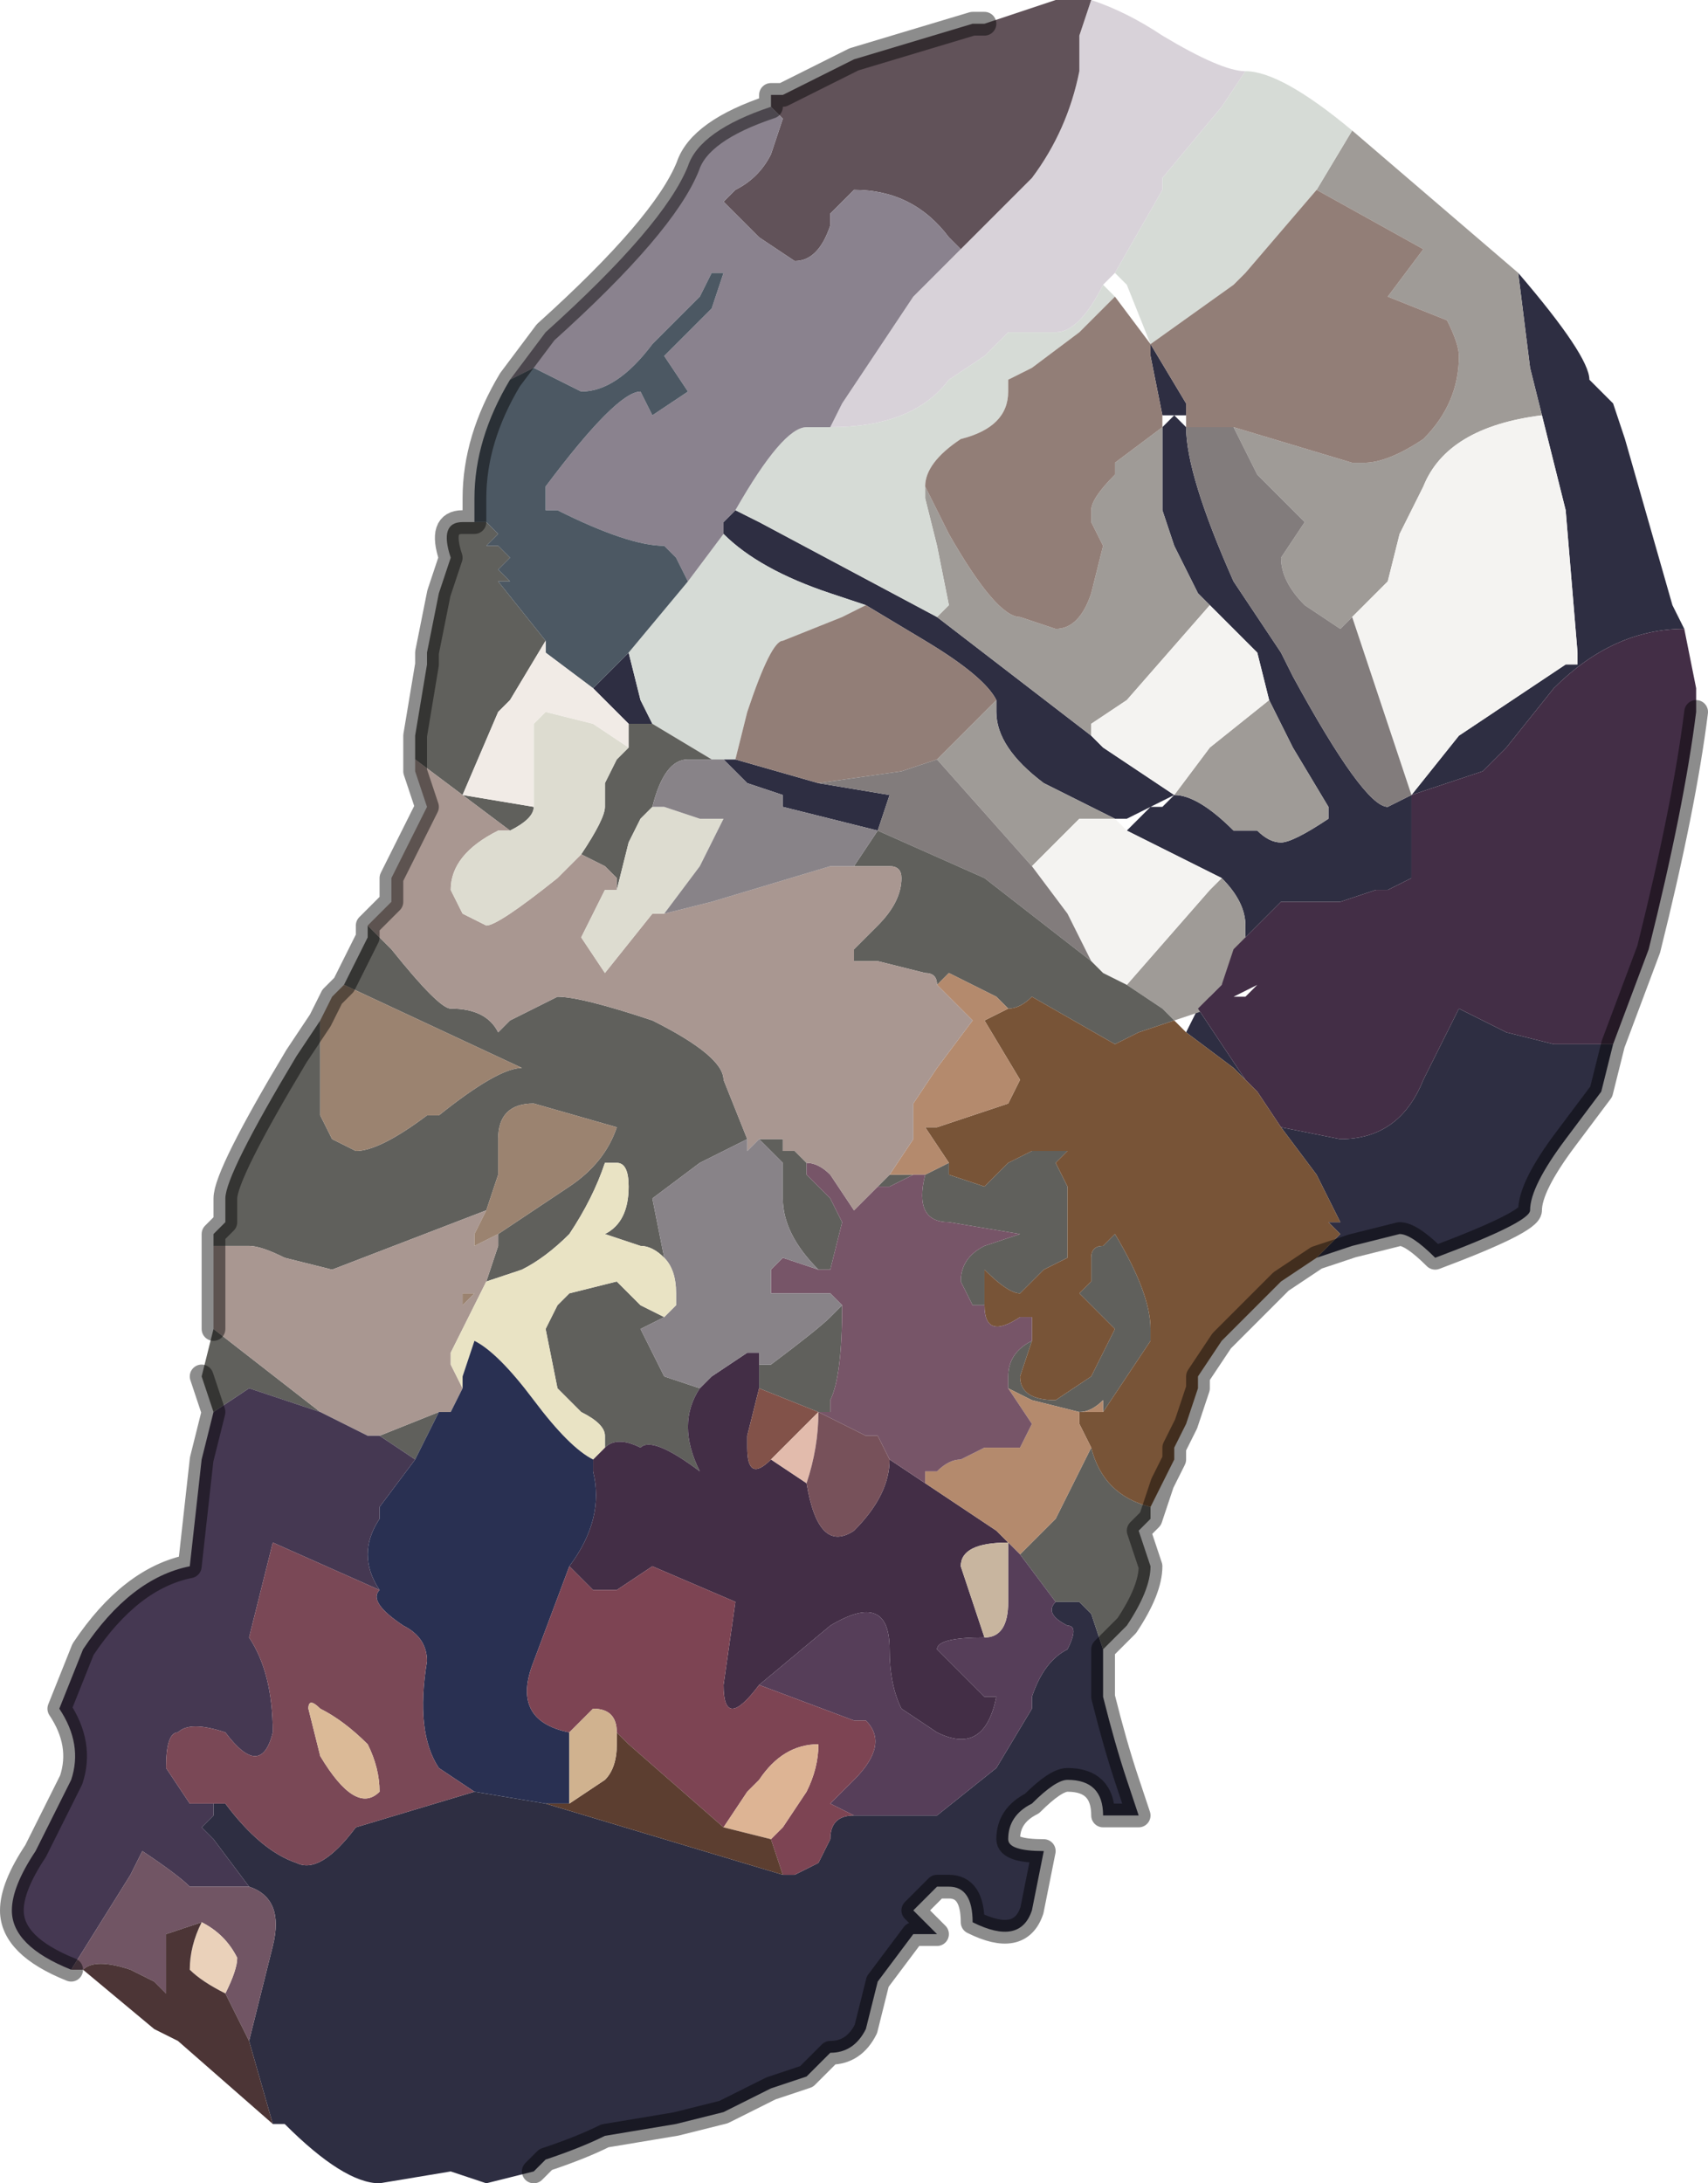 <?xml version="1.0" encoding="UTF-8" standalone="no"?>
<svg xmlns:xlink="http://www.w3.org/1999/xlink" height="9.2px" width="7.2px" xmlns="http://www.w3.org/2000/svg">
  <g transform="matrix(1.0, 0.0, 0.0, 1.0, 4.1, 4.2)">
    <path d="M2.3 -3.05 Q2.6 -2.7 2.6 -2.6 L2.7 -2.5 2.75 -2.35 2.95 -1.65 3.0 -1.55 Q2.7 -1.55 2.45 -1.3 L2.25 -1.05 2.15 -0.95 1.85 -0.85 1.85 -0.65 1.85 -0.5 1.75 -0.45 1.7 -0.45 1.7 -0.45 1.55 -0.4 1.3 -0.4 1.15 -0.25 1.1 -0.2 1.05 -0.05 1.15 -0.25 1.15 -0.3 Q1.15 -0.4 1.05 -0.5 L0.65 -0.7 0.75 -0.8 0.8 -0.8 0.85 -0.85 Q0.95 -0.85 1.1 -0.7 L1.2 -0.7 1.2 -0.7 Q1.25 -0.65 1.3 -0.65 1.35 -0.65 1.5 -0.75 L1.5 -0.8 1.35 -1.05 1.25 -1.25 1.2 -1.45 1.0 -1.65 1.0 -1.65 0.95 -1.7 0.85 -1.9 0.8 -2.05 0.8 -2.4 0.85 -2.45 0.9 -2.4 0.9 -2.4 Q0.9 -2.2 1.1 -1.75 L1.3 -1.45 1.35 -1.35 Q1.65 -0.8 1.75 -0.8 L1.85 -0.85 2.05 -1.1 2.2 -1.2 2.5 -1.4 2.55 -1.4 2.55 -1.45 2.5 -2.05 2.4 -2.45 2.35 -2.65 2.3 -3.05 M2.7 0.2 L2.65 0.4 2.5 0.6 Q2.35 0.8 2.35 0.9 2.35 0.95 1.95 1.1 1.85 1.0 1.8 1.0 L1.6 1.05 1.45 1.1 1.55 1.0 1.5 0.95 1.55 0.95 1.5 0.85 1.45 0.75 1.3 0.55 1.55 0.6 Q1.8 0.6 1.9 0.35 L2.0 0.15 2.05 0.05 2.25 0.15 2.45 0.2 2.7 0.2 M0.55 2.75 L0.55 2.95 Q0.6 3.15 0.65 3.3 L0.7 3.45 0.55 3.45 Q0.55 3.3 0.4 3.3 0.35 3.3 0.25 3.4 0.15 3.45 0.15 3.55 0.15 3.6 0.3 3.6 L0.25 3.85 Q0.2 4.0 0.0 3.9 0.0 3.75 -0.1 3.75 L-0.15 3.75 -0.25 3.85 -0.2 3.9 -0.15 3.95 -0.25 3.95 -0.25 3.95 -0.4 4.15 -0.45 4.35 Q-0.5 4.45 -0.6 4.45 L-0.7 4.55 -0.85 4.6 -1.05 4.7 -1.25 4.75 -1.55 4.8 Q-1.65 4.85 -1.8 4.9 L-1.85 4.95 -2.05 5.0 -2.2 4.95 -2.5 5.0 Q-2.65 5.0 -2.9 4.75 L-2.95 4.75 -3.05 4.4 -2.95 4.0 Q-2.9 3.8 -3.05 3.75 L-3.2 3.55 -3.25 3.5 -3.2 3.45 -3.2 3.4 -3.15 3.4 Q-3.0 3.6 -2.85 3.65 -2.75 3.7 -2.6 3.5 L-2.1 3.35 -1.8 3.4 -0.8 3.7 -0.75 3.7 -0.65 3.65 -0.6 3.55 Q-0.6 3.45 -0.5 3.45 L-0.15 3.45 0.1 3.25 0.25 3.0 0.25 2.95 Q0.3 2.8 0.4 2.75 0.45 2.65 0.4 2.65 0.3 2.6 0.35 2.55 L0.45 2.55 0.5 2.6 0.55 2.75 M0.8 -2.45 L0.75 -2.7 0.75 -2.75 0.75 -2.75 0.9 -2.5 0.9 -2.45 0.85 -2.45 0.8 -2.45 M0.75 -0.8 L0.65 -0.75 0.6 -0.75 Q0.4 -0.85 0.3 -0.9 0.1 -1.05 0.1 -1.2 L0.1 -1.25 Q0.05 -1.35 -0.2 -1.5 L-0.45 -1.65 -0.6 -1.7 Q-0.9 -1.8 -1.05 -1.95 L-1.05 -2.0 -1.0 -2.05 -0.9 -2.0 -0.15 -1.6 0.5 -1.1 0.55 -1.05 0.85 -0.85 0.75 -0.8 0.75 -0.8 M1.2 0.4 L1.1 0.3 0.9 0.15 0.95 0.05 1.15 0.35 1.2 0.4 M-1.0 -1.0 L-0.65 -0.9 -0.35 -0.85 -0.4 -0.7 -0.8 -0.8 -0.8 -0.85 -0.95 -0.9 -1.0 -0.95 -1.05 -1.0 -1.0 -1.0 M-0.35 -1.7 L-0.35 -1.7 -0.45 -1.65 -0.35 -1.7 M-1.45 -1.45 L-1.4 -1.25 -1.35 -1.15 -1.45 -1.15 -1.6 -1.3 -1.45 -1.45" fill="#2e2e42" fill-rule="evenodd" stroke="none"/>
    <path d="M2.3 -3.05 L2.35 -2.65 2.4 -2.45 Q2.0 -2.4 1.9 -2.15 L1.8 -1.95 1.75 -1.75 1.6 -1.6 1.55 -1.55 1.4 -1.65 Q1.3 -1.75 1.3 -1.85 L1.4 -2.0 1.2 -2.2 1.1 -2.4 1.6 -2.25 1.65 -2.25 Q1.75 -2.25 1.9 -2.35 2.05 -2.5 2.05 -2.7 2.05 -2.75 2.0 -2.85 L1.75 -2.95 1.9 -3.15 1.45 -3.4 1.6 -3.65 2.3 -3.05 M0.8 -2.4 L0.8 -2.05 0.85 -1.9 0.95 -1.7 1.0 -1.65 1.0 -1.65 1.0 -1.65 0.65 -1.25 0.5 -1.15 0.5 -1.1 -0.15 -1.6 -0.1 -1.65 -0.15 -1.9 -0.2 -2.1 -0.2 -2.15 -0.1 -1.95 Q0.1 -1.6 0.2 -1.6 L0.35 -1.55 Q0.45 -1.55 0.5 -1.7 L0.55 -1.9 0.5 -2.0 0.5 -2.05 Q0.5 -2.1 0.6 -2.2 L0.6 -2.25 0.8 -2.4 M1.25 -1.25 L1.35 -1.05 1.5 -0.8 1.5 -0.75 Q1.35 -0.65 1.3 -0.65 1.25 -0.65 1.2 -0.7 L1.2 -0.7 1.1 -0.7 Q0.95 -0.85 0.85 -0.85 L1.0 -1.05 1.25 -1.25 1.25 -1.25 M1.05 -0.5 Q1.15 -0.4 1.15 -0.3 L1.15 -0.25 1.05 -0.05 1.0 0.0 1.0 0.05 0.85 0.1 0.8 0.05 0.65 -0.05 1.0 -0.45 1.05 -0.5 M0.85 -0.85 L0.85 -0.85 M0.1 -1.25 L0.1 -1.2 Q0.1 -1.05 0.3 -0.9 0.4 -0.85 0.6 -0.75 L0.45 -0.75 0.25 -0.55 0.25 -0.55 -0.15 -1.0 0.1 -1.25" fill="#9f9b97" fill-rule="evenodd" stroke="none"/>
    <path d="M1.15 -3.9 Q1.3 -3.9 1.6 -3.65 L1.45 -3.4 1.15 -3.05 1.1 -3.0 0.75 -2.75 0.75 -2.75 0.65 -3.0 0.6 -3.05 0.8 -3.4 0.8 -3.45 1.05 -3.75 1.15 -3.9 M-0.6 -2.4 Q-0.25 -2.4 -0.1 -2.6 L0.05 -2.7 0.15 -2.8 0.35 -2.8 Q0.45 -2.8 0.55 -3.0 L0.55 -3.0 0.6 -2.95 0.45 -2.8 0.25 -2.65 0.15 -2.6 0.15 -2.55 Q0.15 -2.4 -0.05 -2.35 -0.2 -2.25 -0.2 -2.15 L-0.2 -2.1 -0.15 -1.9 -0.1 -1.65 -0.15 -1.6 -0.9 -2.0 -1.0 -2.05 Q-0.8 -2.4 -0.7 -2.4 L-0.65 -2.4 -0.6 -2.4 M-1.05 -1.95 Q-0.9 -1.8 -0.6 -1.7 L-0.45 -1.65 -0.55 -1.6 -0.8 -1.5 Q-0.85 -1.5 -0.95 -1.2 L-1.0 -1.0 -1.05 -1.0 -1.1 -1.0 -1.35 -1.15 -1.4 -1.25 -1.45 -1.45 -1.2 -1.75 -1.05 -1.95" fill="#d6dbd6" fill-rule="evenodd" stroke="none"/>
    <path d="M0.5 -4.2 Q0.65 -4.15 0.8 -4.05 1.05 -3.9 1.15 -3.9 L1.05 -3.75 0.8 -3.45 0.8 -3.4 0.6 -3.05 0.55 -3.0 Q0.45 -2.8 0.35 -2.8 L0.15 -2.8 0.05 -2.7 -0.1 -2.6 Q-0.25 -2.4 -0.6 -2.4 L-0.55 -2.5 -0.25 -2.95 -0.15 -3.05 -0.05 -3.15 0.15 -3.35 0.25 -3.45 Q0.4 -3.65 0.45 -3.9 L0.45 -4.05 0.5 -4.2" fill="#d8d2d9" fill-rule="evenodd" stroke="none"/>
    <path d="M-0.85 -3.75 L-0.85 -3.8 -0.8 -3.8 -0.5 -3.95 0.0 -4.1 0.05 -4.1 0.35 -4.2 0.5 -4.2 0.45 -4.05 0.45 -3.9 Q0.4 -3.65 0.25 -3.45 L0.15 -3.35 -0.05 -3.15 -0.1 -3.2 Q-0.25 -3.4 -0.5 -3.4 L-0.6 -3.3 -0.6 -3.25 Q-0.65 -3.1 -0.75 -3.1 L-0.9 -3.2 -1.05 -3.35 -1.0 -3.4 -1.0 -3.4 Q-0.9 -3.45 -0.85 -3.55 L-0.8 -3.7 -0.85 -3.75" fill="#615259" fill-rule="evenodd" stroke="none"/>
    <path d="M0.75 -2.75 L1.1 -3.0 1.15 -3.05 1.45 -3.4 1.9 -3.15 1.75 -2.95 2.0 -2.85 Q2.05 -2.75 2.05 -2.7 2.05 -2.5 1.9 -2.35 1.75 -2.25 1.65 -2.25 L1.6 -2.25 1.1 -2.4 0.9 -2.4 0.9 -2.4 0.9 -2.45 0.9 -2.5 0.75 -2.75 0.75 -2.7 0.8 -2.45 0.8 -2.4 0.6 -2.25 0.6 -2.2 Q0.5 -2.1 0.5 -2.05 L0.5 -2.0 0.55 -1.9 0.5 -1.7 Q0.45 -1.55 0.35 -1.55 L0.2 -1.6 Q0.1 -1.6 -0.1 -1.95 L-0.2 -2.15 Q-0.2 -2.25 -0.05 -2.35 0.15 -2.4 0.15 -2.55 L0.15 -2.6 0.25 -2.65 0.45 -2.8 0.6 -2.95 0.75 -2.75 0.75 -2.75 M0.1 -1.25 L-0.15 -1.0 -0.3 -0.95 -0.65 -0.9 -1.0 -1.0 -0.95 -1.2 Q-0.85 -1.5 -0.8 -1.5 L-0.55 -1.6 -0.45 -1.65 -0.2 -1.5 Q0.05 -1.35 0.1 -1.25" fill="#927e77" fill-rule="evenodd" stroke="none"/>
    <path d="M2.4 -2.45 L2.5 -2.05 2.55 -1.45 2.55 -1.4 2.5 -1.4 2.2 -1.2 2.05 -1.1 1.85 -0.85 1.75 -1.15 1.6 -1.6 1.75 -1.75 1.8 -1.95 1.9 -2.15 Q2.0 -2.4 2.4 -2.45 M1.0 -1.65 L1.2 -1.45 1.25 -1.25 1.25 -1.25 1.0 -1.05 0.85 -0.85 0.55 -1.05 0.5 -1.1 0.5 -1.15 0.65 -1.25 1.0 -1.65 1.0 -1.65 M0.65 -0.7 L1.05 -0.5 1.0 -0.45 0.65 -0.05 0.55 -0.1 0.5 -0.15 0.4 -0.35 0.25 -0.55 0.25 -0.55 0.45 -0.75 0.6 -0.75 0.65 -0.7 0.65 -0.7" fill="#f4f3f1" fill-rule="evenodd" stroke="none"/>
    <path d="M1.85 -0.85 L1.75 -0.8 Q1.65 -0.8 1.35 -1.35 L1.3 -1.45 1.1 -1.75 Q0.9 -2.2 0.9 -2.4 L0.9 -2.4 0.9 -2.4 1.1 -2.4 1.2 -2.2 1.4 -2.0 1.3 -1.85 Q1.3 -1.75 1.4 -1.65 L1.55 -1.55 1.6 -1.6 1.75 -1.15 1.85 -0.85 M-0.15 -1.0 L0.25 -0.55 0.4 -0.35 0.5 -0.15 0.05 -0.5 -0.4 -0.7 -0.35 -0.85 -0.65 -0.9 -0.3 -0.95 -0.15 -1.0" fill="#827c7c" fill-rule="evenodd" stroke="none"/>
    <path d="M0.75 2.2 L0.7 2.25 0.75 2.4 Q0.75 2.45 0.75 2.4 0.75 2.5 0.65 2.65 L0.55 2.75 0.5 2.6 0.45 2.55 0.35 2.55 0.2 2.35 0.25 2.3 0.35 2.2 0.5 1.9 Q0.55 2.1 0.75 2.15 L0.75 2.2 M-3.2 1.75 L-3.2 1.75 -3.25 1.6 -3.2 1.4 -2.75 1.75 Q-2.9 1.7 -3.05 1.65 L-3.2 1.75 M-3.2 1.05 L-3.2 1.0 -3.15 0.95 -3.15 0.85 Q-3.15 0.75 -2.85 0.25 L-2.75 0.1 -2.75 0.5 -2.7 0.6 -2.6 0.65 Q-2.5 0.65 -2.3 0.5 L-2.25 0.5 Q-2.0 0.3 -1.9 0.3 L-2.65 -0.05 -2.55 -0.25 -2.55 -0.3 -2.45 -0.2 Q-2.25 0.05 -2.2 0.05 -2.05 0.05 -2.0 0.15 L-1.95 0.1 -1.85 0.05 -1.75 0.0 Q-1.65 0.0 -1.35 0.1 -1.05 0.25 -1.05 0.35 L-0.95 0.6 -1.15 0.7 -1.35 0.85 -1.3 1.1 Q-1.35 1.05 -1.4 1.05 L-1.4 1.05 -1.55 1.0 Q-1.45 0.95 -1.45 0.8 -1.45 0.7 -1.5 0.7 L-1.55 0.7 Q-1.6 0.85 -1.7 1.0 -1.8 1.1 -1.9 1.15 L-2.05 1.2 -2.1 1.25 -2.05 1.2 -2.0 1.05 -2.0 1.0 -1.85 0.9 -1.7 0.8 Q-1.55 0.7 -1.5 0.55 L-1.85 0.45 Q-2.0 0.45 -2.0 0.6 L-2.0 0.75 -2.05 0.9 -2.05 0.9 -2.7 1.15 -2.9 1.1 Q-3.0 1.05 -3.05 1.05 L-3.15 1.05 -3.2 1.05 M-2.35 -1.0 L-2.35 -1.1 -2.3 -1.4 -2.3 -1.45 -2.25 -1.7 -2.2 -1.85 Q-2.25 -2.0 -2.15 -2.0 L-2.1 -2.0 -2.05 -2.0 -2.0 -1.95 -2.05 -1.9 -2.0 -1.9 -2.0 -1.9 -1.95 -1.85 -2.0 -1.8 -1.95 -1.75 -2.0 -1.75 -1.8 -1.5 -1.95 -1.25 -2.0 -1.2 -2.15 -0.85 -1.85 -0.8 -1.85 -0.8 -1.85 -0.8 Q-1.85 -0.75 -1.95 -0.7 L-2.35 -1.0 M0.5 -0.15 L0.55 -0.1 0.65 -0.05 0.8 0.05 0.85 0.1 0.7 0.15 0.6 0.2 0.25 0.0 Q0.2 0.05 0.15 0.05 L0.1 0.0 -0.1 -0.1 -0.15 -0.05 Q-0.15 -0.1 -0.2 -0.1 L-0.4 -0.15 -0.5 -0.15 -0.5 -0.2 -0.4 -0.3 Q-0.3 -0.4 -0.3 -0.5 -0.3 -0.55 -0.35 -0.55 L-0.4 -0.55 -0.5 -0.55 -0.4 -0.7 0.05 -0.5 0.5 -0.15 M-0.1 0.7 L-0.1 0.75 0.05 0.8 0.15 0.7 0.25 0.65 0.4 0.65 0.35 0.7 0.4 0.8 0.4 0.85 0.4 1.1 0.3 1.15 0.2 1.25 Q0.15 1.25 0.05 1.15 L0.05 1.3 0.0 1.3 -0.05 1.2 Q-0.05 1.1 0.05 1.05 L0.2 1.0 -0.1 0.95 Q-0.25 0.95 -0.2 0.75 L-0.1 0.7 M0.25 1.45 L0.2 1.6 Q0.2 1.7 0.35 1.7 L0.5 1.6 0.6 1.4 0.45 1.25 0.5 1.2 0.5 1.1 Q0.5 1.05 0.55 1.05 L0.6 1.0 Q0.75 1.25 0.75 1.4 L0.75 1.45 0.65 1.6 0.55 1.75 0.55 1.7 Q0.5 1.75 0.45 1.75 L0.25 1.7 0.15 1.65 0.15 1.6 Q0.15 1.5 0.25 1.45 M-0.9 0.6 L-0.8 0.6 -0.8 0.65 Q-0.75 0.65 -0.75 0.65 L-0.7 0.7 -0.7 0.7 -0.7 0.75 -0.6 0.85 -0.55 0.95 -0.6 1.15 -0.65 1.15 -0.65 1.15 Q-0.8 1.0 -0.8 0.85 -0.8 0.75 -0.8 0.7 L-0.9 0.6 M-0.4 0.8 L-0.35 0.75 -0.25 0.75 -0.35 0.8 -0.4 0.8 M-1.65 -0.6 Q-1.55 -0.75 -1.55 -0.8 L-1.55 -0.9 -1.5 -1.0 -1.45 -1.05 -1.45 -1.15 -1.35 -1.15 -1.1 -1.0 -1.05 -1.0 -1.2 -1.0 Q-1.3 -1.0 -1.35 -0.8 L-1.4 -0.75 -1.45 -0.65 -1.5 -0.45 -1.5 -0.5 Q-1.55 -0.55 -1.55 -0.55 L-1.65 -0.6 M-1.3 -0.35 L-1.3 -0.35 -1.35 -0.35 -1.3 -0.35 M-0.55 1.3 L-0.55 1.3 Q-0.55 1.6 -0.6 1.7 L-0.6 1.75 -0.65 1.75 -0.9 1.65 -0.9 1.55 -0.85 1.55 Q-0.65 1.4 -0.6 1.35 L-0.55 1.3 M-1.55 1.9 L-1.55 1.85 Q-1.55 1.8 -1.65 1.75 L-1.75 1.65 -1.8 1.4 -1.75 1.3 -1.7 1.25 -1.5 1.2 -1.4 1.3 -1.3 1.35 -1.3 1.35 -1.3 1.35 -1.4 1.4 -1.3 1.6 -1.15 1.65 -1.15 1.65 Q-1.25 1.8 -1.15 2.0 -1.35 1.85 -1.4 1.9 -1.5 1.85 -1.55 1.9 M-2.2 1.75 L-2.25 1.75 -2.35 1.95 -2.5 1.85 -2.25 1.75 -2.2 1.75 M-2.85 0.25 L-2.75 0.1 -2.85 0.25 M-2.75 0.1 L-2.75 0.1 M-2.15 1.3 L-2.15 1.3 -2.2 1.3 -2.2 1.3 -2.15 1.3" fill="#60605c" fill-rule="evenodd" stroke="none"/>
    <path d="M1.05 -0.05 L1.1 -0.2 1.15 -0.25 1.3 -0.4 1.55 -0.4 1.7 -0.45 1.7 -0.45 1.75 -0.45 1.85 -0.5 1.85 -0.65 1.85 -0.85 2.15 -0.95 2.25 -1.05 2.45 -1.3 Q2.7 -1.55 3.0 -1.55 L3.05 -1.3 3.05 -1.2 Q3.0 -0.8 2.85 -0.2 L2.7 0.2 2.45 0.2 2.25 0.15 2.05 0.05 2.0 0.15 1.9 0.35 Q1.8 0.6 1.55 0.6 L1.3 0.55 1.2 0.4 1.15 0.35 0.95 0.05 1.0 0.0 1.05 -0.05 M1.2 -0.05 L1.1 0.0 1.15 0.0 1.2 -0.05 M-0.2 2.05 L0.1 2.25 0.15 2.3 Q-0.05 2.3 -0.05 2.4 L-0.05 2.4 0.05 2.7 Q-0.15 2.7 -0.15 2.75 L0.05 2.95 0.1 2.95 Q0.05 3.2 -0.15 3.1 L-0.3 3.0 Q-0.35 2.9 -0.35 2.75 -0.35 2.5 -0.6 2.65 L-0.9 2.9 Q-1.05 3.1 -1.05 2.9 L-1.0 2.55 -1.35 2.4 -1.5 2.5 -1.6 2.5 -1.7 2.4 -1.7 2.4 Q-1.55 2.2 -1.6 2.0 L-1.6 1.95 -1.55 1.9 Q-1.5 1.85 -1.4 1.9 -1.35 1.85 -1.15 2.0 -1.25 1.8 -1.15 1.65 L-1.1 1.6 -0.95 1.5 -0.9 1.5 -0.9 1.55 -0.9 1.65 -0.95 1.85 -0.95 1.9 Q-0.95 2.05 -0.85 1.95 L-0.7 2.05 Q-0.65 2.35 -0.5 2.25 -0.35 2.1 -0.35 1.95 L-0.2 2.05" fill="#432e46" fill-rule="evenodd" stroke="none"/>
    <path d="M1.45 1.1 L1.3 1.2 1.05 1.45 0.95 1.6 0.95 1.65 0.9 1.8 0.85 1.9 Q0.85 1.95 0.85 1.95 L0.8 2.05 0.75 2.15 Q0.55 2.1 0.5 1.9 L0.45 1.8 0.45 1.75 0.5 1.75 0.55 1.75 0.65 1.6 0.75 1.45 0.75 1.4 Q0.75 1.25 0.6 1.0 L0.55 1.05 Q0.5 1.05 0.5 1.1 L0.5 1.2 0.45 1.25 0.6 1.4 0.5 1.6 0.35 1.7 Q0.2 1.7 0.2 1.6 L0.25 1.45 0.25 1.35 0.2 1.35 Q0.05 1.45 0.05 1.3 L0.05 1.15 Q0.15 1.25 0.2 1.25 L0.3 1.15 0.4 1.1 0.4 0.85 0.4 0.8 0.35 0.7 0.4 0.65 0.25 0.65 0.15 0.7 0.05 0.8 -0.1 0.75 -0.1 0.7 -0.2 0.55 -0.15 0.55 0.15 0.45 0.2 0.35 0.05 0.1 0.15 0.05 Q0.2 0.05 0.25 0.0 L0.6 0.2 0.7 0.15 0.85 0.1 0.9 0.15 1.1 0.3 1.2 0.4 1.3 0.55 1.45 0.75 1.5 0.85 1.55 0.95 1.5 0.95 1.55 1.0 1.45 1.1" fill="#785437" fill-rule="evenodd" stroke="none"/>
    <path d="M-0.15 -0.05 L-0.1 -0.1 0.1 0.0 0.15 0.05 0.05 0.1 0.2 0.35 0.15 0.45 -0.15 0.55 -0.2 0.55 -0.1 0.7 -0.2 0.75 -0.25 0.75 -0.35 0.75 -0.25 0.6 -0.25 0.45 -0.15 0.3 0.0 0.1 -0.1 0.0 -0.15 -0.05 -0.15 -0.05 M0.55 1.75 L0.5 1.75 0.45 1.75 0.45 1.8 0.5 1.9 0.35 2.2 0.25 2.3 0.2 2.35 0.15 2.3 0.1 2.25 -0.2 2.05 -0.2 2.0 -0.15 2.0 Q-0.1 1.95 -0.05 1.95 L0.05 1.9 0.2 1.9 0.25 1.8 0.15 1.65 0.25 1.7 0.45 1.75 Q0.5 1.75 0.55 1.7 L0.55 1.75" fill="#b48a6d" fill-rule="evenodd" stroke="none"/>
    <path d="M-0.2 0.75 Q-0.25 0.95 -0.1 0.95 L0.2 1.0 0.05 1.05 Q-0.05 1.1 -0.05 1.2 L0.0 1.3 0.05 1.3 Q0.05 1.45 0.2 1.35 L0.25 1.35 0.25 1.45 Q0.15 1.5 0.15 1.6 L0.15 1.65 0.25 1.8 0.2 1.9 0.05 1.9 -0.05 1.95 Q-0.1 1.95 -0.15 2.0 L-0.2 2.0 -0.2 2.05 -0.35 1.95 -0.4 1.85 -0.4 1.85 -0.45 1.85 -0.65 1.75 -0.6 1.75 -0.6 1.7 Q-0.55 1.6 -0.55 1.3 L-0.55 1.3 -0.6 1.25 -0.75 1.25 -0.85 1.25 -0.85 1.25 -0.85 1.15 -0.8 1.1 -0.65 1.15 -0.65 1.15 -0.6 1.15 -0.55 0.95 -0.6 0.85 -0.7 0.75 -0.7 0.7 Q-0.65 0.7 -0.6 0.75 L-0.5 0.9 -0.4 0.8 -0.35 0.8 -0.25 0.75 -0.2 0.75" fill="#775568" fill-rule="evenodd" stroke="none"/>
    <path d="M0.15 2.3 L0.2 2.35 0.35 2.55 Q0.3 2.6 0.4 2.65 0.45 2.65 0.4 2.75 0.3 2.8 0.25 2.95 L0.25 3.0 0.1 3.25 -0.15 3.45 -0.5 3.45 -0.6 3.4 -0.5 3.3 Q-0.35 3.15 -0.45 3.05 L-0.5 3.05 -0.9 2.9 -0.6 2.65 Q-0.35 2.5 -0.35 2.75 -0.35 2.9 -0.3 3.0 L-0.15 3.1 Q0.05 3.2 0.1 2.95 L0.05 2.95 -0.15 2.75 Q-0.15 2.7 0.05 2.7 0.15 2.7 0.15 2.55 L0.15 2.3" fill="#563e59" fill-rule="evenodd" stroke="none"/>
    <path d="M0.15 2.3 L0.15 2.55 Q0.15 2.7 0.05 2.7 L-0.05 2.4 -0.05 2.4 Q-0.05 2.3 0.15 2.3" fill="#c8b59f" fill-rule="evenodd" stroke="none"/>
    <path d="M-1.95 -2.6 L-1.8 -2.8 Q-1.3 -3.25 -1.2 -3.5 -1.15 -3.65 -0.85 -3.75 L-0.8 -3.7 -0.85 -3.55 Q-0.9 -3.45 -1.0 -3.4 L-1.0 -3.4 -1.05 -3.35 -0.9 -3.2 -0.75 -3.1 Q-0.65 -3.1 -0.6 -3.25 L-0.6 -3.3 -0.5 -3.4 Q-0.25 -3.4 -0.1 -3.2 L-0.05 -3.15 -0.15 -3.05 -0.25 -2.95 -0.55 -2.5 -0.6 -2.4 -0.65 -2.4 -0.7 -2.4 Q-0.8 -2.4 -1.0 -2.05 L-1.05 -2.0 -1.05 -1.95 -1.2 -1.75 -1.25 -1.85 -1.3 -1.9 Q-1.45 -1.9 -1.75 -2.05 L-1.8 -2.05 -1.8 -2.15 Q-1.5 -2.55 -1.4 -2.55 L-1.35 -2.45 -1.2 -2.55 -1.3 -2.7 -1.1 -2.9 -1.05 -3.05 -1.1 -3.05 -1.15 -2.95 -1.35 -2.75 Q-1.5 -2.55 -1.65 -2.55 L-1.85 -2.65 -1.95 -2.6" fill="#8a828e" fill-rule="evenodd" stroke="none"/>
    <path d="M-2.1 -2.0 L-2.1 -2.1 Q-2.1 -2.35 -1.95 -2.6 L-1.85 -2.65 -1.65 -2.55 Q-1.5 -2.55 -1.35 -2.75 L-1.15 -2.95 -1.1 -3.05 -1.05 -3.05 -1.1 -2.9 -1.3 -2.7 -1.2 -2.55 -1.35 -2.45 -1.4 -2.55 Q-1.5 -2.55 -1.8 -2.15 L-1.8 -2.05 -1.75 -2.05 Q-1.45 -1.9 -1.3 -1.9 L-1.25 -1.85 -1.2 -1.75 -1.45 -1.45 -1.6 -1.3 -1.8 -1.45 -1.8 -1.5 -2.0 -1.75 -1.95 -1.75 -2.0 -1.8 -1.95 -1.85 -2.0 -1.9 -2.0 -1.9 -2.05 -1.9 -2.0 -1.95 -2.05 -2.0 -2.1 -2.0" fill="#4c5863" fill-rule="evenodd" stroke="none"/>
    <path d="M-3.2 1.4 L-3.2 1.4 -3.2 1.05 -3.15 1.05 -3.05 1.05 Q-3.0 1.05 -2.9 1.1 L-2.7 1.15 -2.05 0.9 -2.05 0.9 -2.1 1.0 -2.1 1.05 -2.0 1.0 -2.0 1.05 -2.05 1.2 -2.1 1.25 -2.05 1.2 -2.2 1.5 -2.2 1.55 -2.15 1.65 -2.2 1.75 -2.25 1.75 -2.5 1.85 -2.55 1.85 -2.75 1.75 -3.2 1.4 M-2.55 -0.3 L-2.45 -0.4 -2.45 -0.5 -2.3 -0.8 -2.35 -0.95 -2.35 -1.0 -1.95 -0.7 -2.0 -0.7 Q-2.2 -0.6 -2.2 -0.45 L-2.15 -0.35 -2.05 -0.3 Q-2.0 -0.3 -1.75 -0.5 L-1.65 -0.6 -1.55 -0.55 Q-1.55 -0.55 -1.5 -0.5 L-1.5 -0.45 -1.55 -0.45 -1.65 -0.25 -1.55 -0.1 -1.35 -0.35 -1.3 -0.35 -1.1 -0.4 -0.6 -0.55 -0.5 -0.55 -0.4 -0.55 -0.35 -0.55 Q-0.3 -0.55 -0.3 -0.5 -0.3 -0.4 -0.4 -0.3 L-0.5 -0.2 -0.5 -0.15 -0.4 -0.15 -0.2 -0.1 Q-0.15 -0.1 -0.15 -0.05 L-0.15 -0.05 -0.1 0.0 0.0 0.1 -0.15 0.3 -0.25 0.45 -0.25 0.6 -0.35 0.75 -0.4 0.8 -0.5 0.9 -0.6 0.75 Q-0.65 0.7 -0.7 0.7 L-0.7 0.7 -0.75 0.65 Q-0.75 0.65 -0.8 0.65 L-0.8 0.6 -0.9 0.6 -0.95 0.65 -0.95 0.6 -1.05 0.35 Q-1.05 0.25 -1.35 0.1 -1.65 0.0 -1.75 0.0 L-1.85 0.05 -1.95 0.1 -2.0 0.15 Q-2.05 0.05 -2.2 0.05 -2.25 0.05 -2.45 -0.2 L-2.55 -0.3 M-2.15 1.3 L-2.1 1.25 -2.15 1.25 -2.15 1.3 -2.2 1.3 -2.2 1.3 -2.15 1.3 -2.15 1.3" fill="#a99791" fill-rule="evenodd" stroke="none"/>
    <path d="M-1.65 -0.6 L-1.75 -0.5 Q-2.0 -0.3 -2.05 -0.3 L-2.15 -0.35 -2.2 -0.45 Q-2.2 -0.6 -2.0 -0.7 L-1.95 -0.7 Q-1.85 -0.75 -1.85 -0.8 L-1.85 -0.8 -1.85 -1.15 -1.8 -1.2 -1.8 -1.2 -1.6 -1.15 -1.45 -1.05 -1.5 -1.0 -1.55 -0.9 -1.55 -0.8 Q-1.55 -0.75 -1.65 -0.6 M-1.35 -0.8 L-1.3 -0.8 -1.15 -0.75 -1.1 -0.75 -1.05 -0.75 -1.15 -0.55 -1.3 -0.35 -1.35 -0.35 -1.55 -0.1 -1.65 -0.25 -1.55 -0.45 -1.5 -0.45 -1.45 -0.65 -1.4 -0.75 -1.35 -0.8" fill="#dddcd0" fill-rule="evenodd" stroke="none"/>
    <path d="M-1.45 -1.05 L-1.6 -1.15 -1.8 -1.2 -1.8 -1.2 -1.85 -1.15 -1.85 -0.8 -1.85 -0.8 -2.15 -0.85 -2.0 -1.2 -1.95 -1.25 -1.8 -1.5 -1.8 -1.45 -1.6 -1.3 -1.45 -1.15 -1.45 -1.05" fill="#f1ebe6" fill-rule="evenodd" stroke="none"/>
    <path d="M-0.4 -0.7 L-0.5 -0.55 -0.6 -0.55 -1.1 -0.4 -1.3 -0.35 -1.15 -0.55 -1.05 -0.75 -1.1 -0.75 -1.15 -0.75 -1.3 -0.8 -1.35 -0.8 Q-1.3 -1.0 -1.2 -1.0 L-1.05 -1.0 -1.0 -0.95 -0.95 -0.9 -0.8 -0.85 -0.8 -0.8 -0.4 -0.7 M-0.95 0.6 L-0.95 0.65 -0.9 0.6 -0.8 0.7 Q-0.8 0.75 -0.8 0.85 -0.8 1.0 -0.65 1.15 L-0.65 1.15 -0.65 1.15 -0.8 1.1 -0.85 1.15 -0.85 1.25 -0.85 1.25 -0.75 1.25 -0.6 1.25 -0.55 1.3 -0.6 1.35 Q-0.65 1.4 -0.85 1.55 L-0.9 1.55 -0.9 1.5 -0.95 1.5 -1.1 1.6 -1.15 1.65 -1.15 1.65 -1.3 1.6 -1.4 1.4 -1.3 1.35 -1.3 1.35 -1.25 1.3 -1.25 1.3 Q-1.25 1.3 -1.25 1.25 -1.25 1.15 -1.3 1.1 L-1.35 0.85 -1.15 0.7 -0.95 0.6 M-1.3 -0.35 L-1.3 -0.35" fill="#888388" fill-rule="evenodd" stroke="none"/>
    <path d="M-2.75 0.1 L-2.7 0.0 -2.65 -0.05 -1.9 0.3 Q-2.0 0.3 -2.25 0.5 L-2.3 0.5 Q-2.5 0.65 -2.6 0.65 L-2.7 0.6 -2.75 0.5 -2.75 0.1 -2.7 0.0 -2.75 0.1 -2.75 0.1 M-2.05 0.9 L-2.0 0.75 -2.0 0.6 Q-2.0 0.45 -1.85 0.45 L-1.5 0.55 Q-1.55 0.7 -1.7 0.8 L-1.85 0.9 -2.0 1.0 -2.1 1.05 -2.1 1.0 -2.05 0.9 M-2.15 1.3 L-2.15 1.25 -2.1 1.25 -2.15 1.3" fill="#9b8370" fill-rule="evenodd" stroke="none"/>
    <path d="M-2.05 1.2 L-1.9 1.15 Q-1.8 1.1 -1.7 1.0 -1.6 0.85 -1.55 0.7 L-1.5 0.7 Q-1.45 0.7 -1.45 0.8 -1.45 0.95 -1.55 1.0 L-1.4 1.05 -1.4 1.05 Q-1.35 1.05 -1.3 1.1 -1.25 1.15 -1.25 1.25 -1.25 1.3 -1.25 1.3 L-1.25 1.3 -1.3 1.35 -1.3 1.35 -1.4 1.3 -1.5 1.2 -1.7 1.25 -1.75 1.3 -1.8 1.4 -1.75 1.65 -1.65 1.75 Q-1.55 1.8 -1.55 1.85 L-1.55 1.9 -1.6 1.95 Q-1.7 1.9 -1.85 1.7 -2.0 1.5 -2.1 1.45 L-2.15 1.6 -2.15 1.65 -2.2 1.55 -2.2 1.5 -2.05 1.2" fill="#e9e3c4" fill-rule="evenodd" stroke="none"/>
    <path d="M-1.6 1.95 L-1.6 2.0 Q-1.55 2.2 -1.7 2.4 L-1.7 2.4 -1.85 2.8 Q-1.95 3.05 -1.7 3.1 L-1.7 3.4 -1.8 3.4 -2.1 3.35 -2.25 3.25 Q-2.35 3.1 -2.3 2.8 -2.3 2.7 -2.4 2.65 -2.55 2.55 -2.5 2.5 -2.6 2.35 -2.5 2.2 L-2.5 2.15 -2.35 1.95 -2.25 1.75 -2.2 1.75 -2.15 1.65 -2.15 1.6 -2.1 1.45 Q-2.0 1.5 -1.85 1.7 -1.7 1.9 -1.6 1.95" fill="#293052" fill-rule="evenodd" stroke="none"/>
    <path d="M-0.9 1.65 L-0.65 1.75 -0.75 1.85 -0.85 1.95 Q-0.95 2.05 -0.95 1.9 L-0.95 1.85 -0.9 1.65" fill="#825249" fill-rule="evenodd" stroke="none"/>
    <path d="M-0.65 1.75 Q-0.65 1.9 -0.7 2.05 L-0.85 1.95 -0.75 1.85 -0.65 1.75" fill="#e2bbac" fill-rule="evenodd" stroke="none"/>
    <path d="M-0.65 1.75 L-0.45 1.85 -0.4 1.85 -0.4 1.85 -0.35 1.95 Q-0.35 2.1 -0.5 2.25 -0.65 2.35 -0.7 2.05 -0.65 1.9 -0.65 1.75" fill="#77515a" fill-rule="evenodd" stroke="none"/>
    <path d="M-3.8 4.1 Q-4.05 4.0 -4.05 3.85 -4.05 3.75 -3.95 3.6 L-3.8 3.3 Q-3.75 3.15 -3.85 3.0 L-3.75 2.75 Q-3.55 2.45 -3.3 2.4 L-3.25 1.95 -3.2 1.75 -3.05 1.65 Q-2.9 1.7 -2.75 1.75 L-2.55 1.85 -2.5 1.85 -2.35 1.95 -2.5 2.15 -2.5 2.2 Q-2.6 2.35 -2.5 2.5 L-2.95 2.3 -3.05 2.7 Q-2.95 2.85 -2.95 3.1 -3.0 3.3 -3.15 3.1 -3.3 3.05 -3.35 3.1 -3.4 3.1 -3.4 3.25 L-3.3 3.4 -3.2 3.4 -3.2 3.45 -3.25 3.5 -3.2 3.55 -3.05 3.75 -3.3 3.75 Q-3.35 3.7 -3.5 3.6 L-3.55 3.7 -3.8 4.1" fill="#453852" fill-rule="evenodd" stroke="none"/>
    <path d="M-2.5 2.5 Q-2.55 2.55 -2.4 2.65 -2.3 2.7 -2.3 2.8 -2.35 3.1 -2.25 3.25 L-2.1 3.35 -2.6 3.5 Q-2.75 3.7 -2.85 3.65 -3.0 3.6 -3.15 3.4 L-3.2 3.4 -3.3 3.4 -3.4 3.25 Q-3.4 3.1 -3.35 3.1 -3.3 3.05 -3.15 3.1 -3.0 3.3 -2.95 3.1 -2.95 2.85 -3.05 2.7 L-2.95 2.3 -2.5 2.5 M-2.8 3.0 L-2.75 3.2 Q-2.6 3.45 -2.5 3.35 -2.5 3.25 -2.55 3.15 -2.65 3.05 -2.75 3.0 -2.8 2.95 -2.8 3.0" fill="#7a4856" fill-rule="evenodd" stroke="none"/>
    <path d="M-2.8 3.0 Q-2.8 2.95 -2.75 3.0 -2.65 3.05 -2.55 3.15 -2.5 3.25 -2.5 3.35 -2.6 3.45 -2.75 3.2 L-2.8 3.0" fill="#dbba97" fill-rule="evenodd" stroke="none"/>
    <path d="M-3.75 4.1 L-3.8 4.1 -3.55 3.7 -3.5 3.6 Q-3.35 3.7 -3.3 3.75 L-3.05 3.75 Q-2.9 3.8 -2.95 4.0 L-3.05 4.4 -3.15 4.2 Q-3.1 4.1 -3.1 4.05 -3.15 3.95 -3.25 3.9 L-3.4 3.95 -3.4 4.2 -3.45 4.15 -3.55 4.1 Q-3.7 4.05 -3.75 4.1" fill="#715564" fill-rule="evenodd" stroke="none"/>
    <path d="M-3.25 3.9 Q-3.15 3.95 -3.1 4.05 -3.1 4.1 -3.15 4.2 -3.25 4.15 -3.3 4.1 -3.3 4.0 -3.25 3.9" fill="#ead1ba" fill-rule="evenodd" stroke="none"/>
    <path d="M-2.95 4.75 L-2.95 4.75 -3.35 4.4 -3.45 4.35 -3.75 4.1 Q-3.7 4.05 -3.55 4.1 L-3.45 4.15 -3.4 4.2 -3.4 3.95 -3.25 3.9 Q-3.3 4.0 -3.3 4.1 -3.25 4.15 -3.15 4.2 L-3.05 4.4 -2.95 4.75" fill="#4c3536" fill-rule="evenodd" stroke="none"/>
    <path d="M-0.9 2.9 L-0.5 3.05 -0.45 3.05 Q-0.35 3.15 -0.5 3.3 L-0.6 3.4 -0.5 3.45 Q-0.6 3.45 -0.6 3.55 L-0.65 3.65 -0.75 3.7 -0.8 3.7 -0.85 3.55 -0.8 3.5 -0.7 3.35 Q-0.65 3.25 -0.65 3.15 -0.8 3.15 -0.9 3.3 L-0.95 3.35 -1.05 3.5 -1.45 3.15 -1.5 3.1 Q-1.5 3.0 -1.6 3.0 L-1.7 3.1 Q-1.95 3.05 -1.85 2.8 L-1.7 2.4 -1.6 2.5 -1.5 2.5 -1.35 2.4 -1.0 2.55 -1.05 2.9 Q-1.05 3.1 -0.9 2.9" fill="#7d4453" fill-rule="evenodd" stroke="none"/>
    <path d="M-1.05 3.5 L-0.95 3.35 -0.9 3.3 Q-0.8 3.15 -0.65 3.15 -0.65 3.25 -0.7 3.35 L-0.8 3.5 -0.85 3.55 -1.05 3.5" fill="#ddb494" fill-rule="evenodd" stroke="none"/>
    <path d="M-1.8 3.4 L-1.7 3.4 -1.55 3.3 Q-1.5 3.25 -1.5 3.15 L-1.5 3.1 -1.45 3.15 -1.05 3.5 -0.85 3.55 -0.8 3.7 -1.8 3.4" fill="#5c3e30" fill-rule="evenodd" stroke="none"/>
    <path d="M-1.7 3.4 L-1.7 3.1 -1.6 3.0 Q-1.5 3.0 -1.5 3.1 L-1.5 3.15 Q-1.5 3.25 -1.55 3.3 L-1.7 3.4" fill="#d0b28f" fill-rule="evenodd" stroke="none"/>
    <path d="M3.05 -1.2 Q3.0 -0.8 2.85 -0.2 L2.7 0.2 2.65 0.4 2.5 0.6 Q2.35 0.8 2.35 0.9 2.35 0.95 1.95 1.1 1.85 1.0 1.8 1.0 L1.6 1.05 1.45 1.1 1.3 1.2 1.05 1.45 0.95 1.6 0.95 1.65 0.9 1.8 0.85 1.9 Q0.85 1.95 0.85 1.95 L0.8 2.05 0.75 2.2 0.7 2.25 0.75 2.4 Q0.75 2.45 0.75 2.4 0.75 2.5 0.65 2.65 L0.55 2.75 0.55 2.95 Q0.6 3.15 0.65 3.3 L0.7 3.45 0.55 3.45 Q0.55 3.3 0.4 3.3 0.35 3.3 0.25 3.4 0.15 3.45 0.15 3.55 0.15 3.6 0.3 3.6 L0.25 3.85 Q0.2 4.0 0.0 3.9 0.0 3.75 -0.1 3.75 L-0.15 3.75 -0.25 3.85 -0.2 3.9 -0.15 3.95 -0.25 3.95 -0.25 3.95 -0.4 4.15 -0.45 4.35 Q-0.5 4.45 -0.6 4.45 L-0.7 4.55 -0.85 4.6 -1.05 4.7 -1.25 4.75 -1.55 4.8 Q-1.65 4.85 -1.8 4.9 L-1.85 4.95 M-3.8 4.1 Q-4.05 4.0 -4.05 3.85 -4.05 3.75 -3.95 3.6 L-3.8 3.3 Q-3.75 3.15 -3.85 3.0 L-3.75 2.75 Q-3.55 2.45 -3.3 2.4 L-3.25 1.95 -3.2 1.75 -3.2 1.75 -3.25 1.6 M-3.2 1.4 L-3.2 1.05 -3.2 1.0 -3.15 0.95 -3.15 0.85 Q-3.15 0.75 -2.85 0.25 L-2.75 0.1 -2.7 0.0 -2.65 -0.05 -2.55 -0.25 -2.55 -0.3 -2.45 -0.4 -2.45 -0.5 -2.3 -0.8 -2.35 -0.95 -2.35 -1.0 -2.35 -1.1 -2.3 -1.4 -2.3 -1.45 -2.25 -1.7 -2.2 -1.85 Q-2.25 -2.0 -2.15 -2.0 L-2.1 -2.0 -2.1 -2.1 Q-2.1 -2.35 -1.95 -2.6 L-1.8 -2.8 Q-1.3 -3.25 -1.2 -3.5 -1.15 -3.65 -0.85 -3.75 L-0.85 -3.8 -0.8 -3.8 -0.5 -3.95 0.0 -4.1 0.05 -4.1" fill="none" stroke="#000000" stroke-linecap="round" stroke-linejoin="round" stroke-opacity="0.451" stroke-width="0.1"/>
  </g>
</svg>
